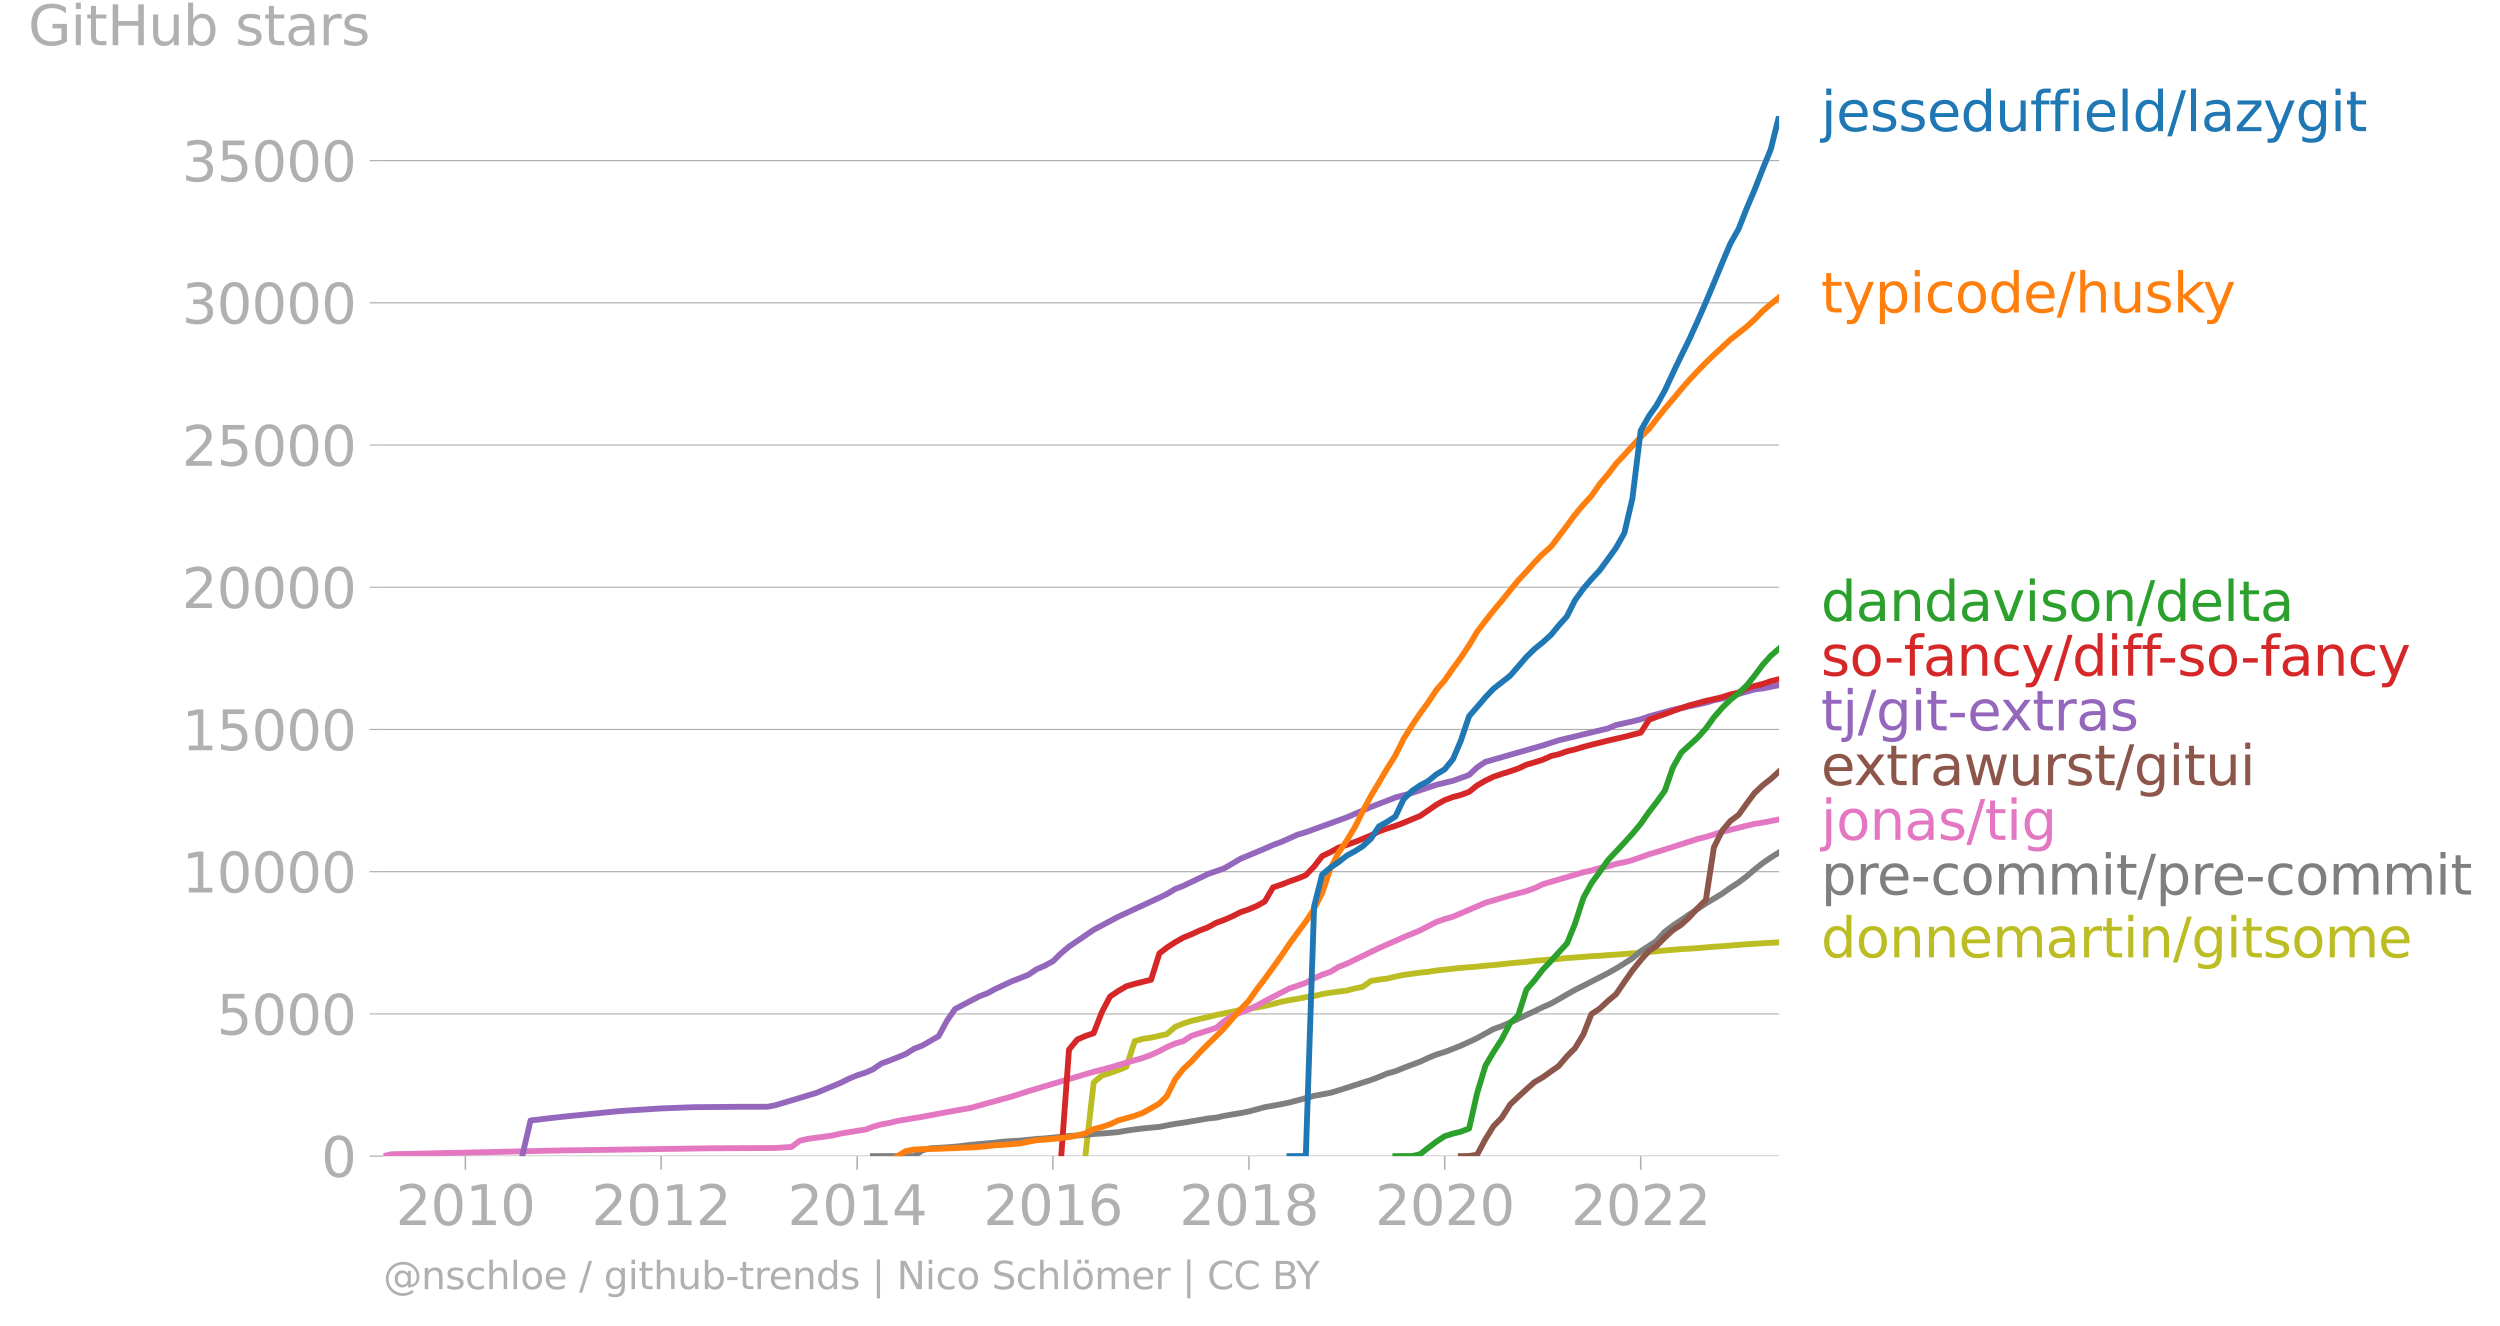 <svg xmlns="http://www.w3.org/2000/svg" xmlns:xlink="http://www.w3.org/1999/xlink" width="852.855" height="452.438" viewBox="0 0 639.641 339.328"><defs><style>*{stroke-linejoin:round;stroke-linecap:butt}</style></defs><g id="figure_1"><path id="patch_1" d="M0 339.328h639.641V0H0v339.328z" style="fill:none"/><g id="axes_1"><path id="patch_2" d="M98.073 295.801h357.12V29.69H98.073v266.112z" style="fill:none"/><g id="matplotlib.axis_1"><g id="xtick_1"><g id="line2d_1"><defs><path id="m9643254cee" d="M0 0v3.5" style="stroke:#b0b0b0;stroke-width:.4"/></defs><use xlink:href="#m9643254cee" x="119.068" y="295.801" style="fill:#b0b0b0;stroke:#b0b0b0;stroke-width:.4"/></g><g id="text_1" style="fill:#b0b0b0" transform="matrix(.14 0 0 -.14 101.253 313.439)"><defs><path id="DejaVuSans-32" d="M1228 531h2203V0H469v531q359 372 979 998 621 627 780 809 303 340 423 576 121 236 121 464 0 372-261 606-261 235-680 235-297 0-627-103-329-103-704-313v638q381 153 712 231 332 78 607 78 725 0 1156-363 431-362 431-968 0-288-108-546-107-257-392-607-78-91-497-524-418-433-1181-1211z" transform="scale(.016)"/><path id="DejaVuSans-30" d="M2034 4250q-487 0-733-480-245-479-245-1442 0-959 245-1439 246-480 733-480 491 0 736 480 246 480 246 1439 0 963-246 1442-245 480-736 480zm0 500q785 0 1199-621 414-620 414-1801 0-1178-414-1799Q2819-91 2034-91q-784 0-1198 620-414 621-414 1799 0 1181 414 1801 414 621 1198 621z" transform="scale(.016)"/><path id="DejaVuSans-31" d="M794 531h1031v3560L703 3866v575l1116 225h631V531h1031V0H794v531z" transform="scale(.016)"/></defs><use xlink:href="#DejaVuSans-32"/><use xlink:href="#DejaVuSans-30" x="63.623"/><use xlink:href="#DejaVuSans-31" x="127.246"/><use xlink:href="#DejaVuSans-30" x="190.869"/></g></g><g id="xtick_2"><use xlink:href="#m9643254cee" id="line2d_2" x="169.154" y="295.801" style="fill:#b0b0b0;stroke:#b0b0b0;stroke-width:.4"/><g id="text_2" style="fill:#b0b0b0" transform="matrix(.14 0 0 -.14 151.34 313.439)"><use xlink:href="#DejaVuSans-32"/><use xlink:href="#DejaVuSans-30" x="63.623"/><use xlink:href="#DejaVuSans-31" x="127.246"/><use xlink:href="#DejaVuSans-32" x="190.869"/></g></g><g id="xtick_3"><use xlink:href="#m9643254cee" id="line2d_3" x="219.309" y="295.801" style="fill:#b0b0b0;stroke:#b0b0b0;stroke-width:.4"/><g id="text_3" style="fill:#b0b0b0" transform="matrix(.14 0 0 -.14 201.494 313.439)"><defs><path id="DejaVuSans-34" d="M2419 4116 825 1625h1594v2491zm-166 550h794V1625h666v-525h-666V0h-628v1100H313v609l1940 2957z" transform="scale(.016)"/></defs><use xlink:href="#DejaVuSans-32"/><use xlink:href="#DejaVuSans-30" x="63.623"/><use xlink:href="#DejaVuSans-31" x="127.246"/><use xlink:href="#DejaVuSans-34" x="190.869"/></g></g><g id="xtick_4"><use xlink:href="#m9643254cee" id="line2d_4" x="269.395" y="295.801" style="fill:#b0b0b0;stroke:#b0b0b0;stroke-width:.4"/><g id="text_4" style="fill:#b0b0b0" transform="matrix(.14 0 0 -.14 251.58 313.439)"><defs><path id="DejaVuSans-36" d="M2113 2584q-425 0-674-291-248-290-248-796 0-503 248-796 249-292 674-292t673 292q248 293 248 796 0 506-248 796-248 291-673 291zm1253 1979v-575q-238 112-480 171-242 60-480 60-625 0-955-422-329-422-376-1275 184 272 462 417 279 145 613 145 703 0 1111-427 408-426 408-1160 0-719-425-1154Q2819-91 2113-91q-810 0-1238 620-428 621-428 1799 0 1106 525 1764t1409 658q238 0 480-47t505-140z" transform="scale(.016)"/></defs><use xlink:href="#DejaVuSans-32"/><use xlink:href="#DejaVuSans-30" x="63.623"/><use xlink:href="#DejaVuSans-31" x="127.246"/><use xlink:href="#DejaVuSans-36" x="190.869"/></g></g><g id="xtick_5"><use xlink:href="#m9643254cee" id="line2d_5" x="319.549" y="295.801" style="fill:#b0b0b0;stroke:#b0b0b0;stroke-width:.4"/><g id="text_5" style="fill:#b0b0b0" transform="matrix(.14 0 0 -.14 301.734 313.439)"><defs><path id="DejaVuSans-38" d="M2034 2216q-450 0-708-241-257-241-257-662 0-422 257-663 258-241 708-241t709 242q260 243 260 662 0 421-258 662-257 241-711 241zm-631 268q-406 100-633 378-226 279-226 679 0 559 398 884 399 325 1092 325 697 0 1094-325t397-884q0-400-227-679-226-278-629-378 456-106 710-416 255-309 255-755 0-679-414-1042Q2806-91 2034-91q-771 0-1186 362-414 363-414 1042 0 446 256 755 257 310 713 416zm-231 997q0-362 226-565 227-203 636-203 407 0 636 203 230 203 230 565 0 363-230 566-229 203-636 203-409 0-636-203-226-203-226-566z" transform="scale(.016)"/></defs><use xlink:href="#DejaVuSans-32"/><use xlink:href="#DejaVuSans-30" x="63.623"/><use xlink:href="#DejaVuSans-31" x="127.246"/><use xlink:href="#DejaVuSans-38" x="190.869"/></g></g><g id="xtick_6"><use xlink:href="#m9643254cee" id="line2d_6" x="369.635" y="295.801" style="fill:#b0b0b0;stroke:#b0b0b0;stroke-width:.4"/><g id="text_6" style="fill:#b0b0b0" transform="matrix(.14 0 0 -.14 351.82 313.439)"><use xlink:href="#DejaVuSans-32"/><use xlink:href="#DejaVuSans-30" x="63.623"/><use xlink:href="#DejaVuSans-32" x="127.246"/><use xlink:href="#DejaVuSans-30" x="190.869"/></g></g><g id="xtick_7"><use xlink:href="#m9643254cee" id="line2d_7" x="419.79" y="295.801" style="fill:#b0b0b0;stroke:#b0b0b0;stroke-width:.4"/><g id="text_7" style="fill:#b0b0b0" transform="matrix(.14 0 0 -.14 401.975 313.439)"><use xlink:href="#DejaVuSans-32"/><use xlink:href="#DejaVuSans-30" x="63.623"/><use xlink:href="#DejaVuSans-32" x="127.246"/><use xlink:href="#DejaVuSans-32" x="190.869"/></g></g></g><g id="matplotlib.axis_2"><g id="ytick_1"><path id="line2d_8" d="M98.073 295.801h357.12" clip-path="url(#p7d96b03c4c)" style="fill:none;stroke:#b0b0b0;stroke-width:.3;stroke-linecap:square"/><g id="line2d_9"><defs><path id="m3af2da3da0" d="M0 0h-3.5" style="stroke:#b0b0b0;stroke-width:.3"/></defs><use xlink:href="#m3af2da3da0" x="98.073" y="295.801" style="fill:#b0b0b0;stroke:#b0b0b0;stroke-width:.3"/></g><use xlink:href="#DejaVuSans-30" id="text_8" style="fill:#b0b0b0" transform="matrix(.14 0 0 -.14 82.166 301.12)"/></g><g id="ytick_2"><path id="line2d_10" d="M98.073 259.413h357.12" clip-path="url(#p7d96b03c4c)" style="fill:none;stroke:#b0b0b0;stroke-width:.3;stroke-linecap:square"/><use xlink:href="#m3af2da3da0" id="line2d_11" x="98.073" y="259.413" style="fill:#b0b0b0;stroke:#b0b0b0;stroke-width:.3"/><g id="text_9" style="fill:#b0b0b0" transform="matrix(.14 0 0 -.14 55.443 264.732)"><defs><path id="DejaVuSans-35" d="M691 4666h2478v-532H1269V2991q137 47 274 70 138 23 276 23 781 0 1237-428 457-428 457-1159 0-753-469-1171Q2575-91 1722-91q-294 0-599 50Q819 9 494 109v635q281-153 581-228t634-75q541 0 856 284 316 284 316 772 0 487-316 771-315 285-856 285-253 0-505-56-251-56-513-175v2344z" transform="scale(.016)"/></defs><use xlink:href="#DejaVuSans-35"/><use xlink:href="#DejaVuSans-30" x="63.623"/><use xlink:href="#DejaVuSans-30" x="127.246"/><use xlink:href="#DejaVuSans-30" x="190.869"/></g></g><g id="ytick_3"><path id="line2d_12" d="M98.073 223.025h357.12" clip-path="url(#p7d96b03c4c)" style="fill:none;stroke:#b0b0b0;stroke-width:.3;stroke-linecap:square"/><use xlink:href="#m3af2da3da0" id="line2d_13" x="98.073" y="223.025" style="fill:#b0b0b0;stroke:#b0b0b0;stroke-width:.3"/><g id="text_10" style="fill:#b0b0b0" transform="matrix(.14 0 0 -.14 46.536 228.344)"><use xlink:href="#DejaVuSans-31"/><use xlink:href="#DejaVuSans-30" x="63.623"/><use xlink:href="#DejaVuSans-30" x="127.246"/><use xlink:href="#DejaVuSans-30" x="190.869"/><use xlink:href="#DejaVuSans-30" x="254.492"/></g></g><g id="ytick_4"><path id="line2d_14" d="M98.073 186.637h357.12" clip-path="url(#p7d96b03c4c)" style="fill:none;stroke:#b0b0b0;stroke-width:.3;stroke-linecap:square"/><use xlink:href="#m3af2da3da0" id="line2d_15" x="98.073" y="186.637" style="fill:#b0b0b0;stroke:#b0b0b0;stroke-width:.3"/><g id="text_11" style="fill:#b0b0b0" transform="matrix(.14 0 0 -.14 46.536 191.956)"><use xlink:href="#DejaVuSans-31"/><use xlink:href="#DejaVuSans-35" x="63.623"/><use xlink:href="#DejaVuSans-30" x="127.246"/><use xlink:href="#DejaVuSans-30" x="190.869"/><use xlink:href="#DejaVuSans-30" x="254.492"/></g></g><g id="ytick_5"><path id="line2d_16" d="M98.073 150.25h357.12" clip-path="url(#p7d96b03c4c)" style="fill:none;stroke:#b0b0b0;stroke-width:.3;stroke-linecap:square"/><use xlink:href="#m3af2da3da0" id="line2d_17" x="98.073" y="150.25" style="fill:#b0b0b0;stroke:#b0b0b0;stroke-width:.3"/><g id="text_12" style="fill:#b0b0b0" transform="matrix(.14 0 0 -.14 46.536 155.568)"><use xlink:href="#DejaVuSans-32"/><use xlink:href="#DejaVuSans-30" x="63.623"/><use xlink:href="#DejaVuSans-30" x="127.246"/><use xlink:href="#DejaVuSans-30" x="190.869"/><use xlink:href="#DejaVuSans-30" x="254.492"/></g></g><g id="ytick_6"><path id="line2d_18" d="M98.073 113.862h357.12" clip-path="url(#p7d96b03c4c)" style="fill:none;stroke:#b0b0b0;stroke-width:.3;stroke-linecap:square"/><use xlink:href="#m3af2da3da0" id="line2d_19" x="98.073" y="113.862" style="fill:#b0b0b0;stroke:#b0b0b0;stroke-width:.3"/><g id="text_13" style="fill:#b0b0b0" transform="matrix(.14 0 0 -.14 46.536 119.18)"><use xlink:href="#DejaVuSans-32"/><use xlink:href="#DejaVuSans-35" x="63.623"/><use xlink:href="#DejaVuSans-30" x="127.246"/><use xlink:href="#DejaVuSans-30" x="190.869"/><use xlink:href="#DejaVuSans-30" x="254.492"/></g></g><g id="ytick_7"><path id="line2d_20" d="M98.073 77.474h357.12" clip-path="url(#p7d96b03c4c)" style="fill:none;stroke:#b0b0b0;stroke-width:.3;stroke-linecap:square"/><use xlink:href="#m3af2da3da0" id="line2d_21" x="98.073" y="77.474" style="fill:#b0b0b0;stroke:#b0b0b0;stroke-width:.3"/><g id="text_14" style="fill:#b0b0b0" transform="matrix(.14 0 0 -.14 46.536 82.793)"><defs><path id="DejaVuSans-33" d="M2597 2516q453-97 707-404 255-306 255-756 0-690-475-1069Q2609-91 1734-91q-293 0-604 58T488 141v609q262-153 574-231 313-78 654-78 593 0 904 234t311 681q0 413-289 645-289 233-804 233h-544v519h569q465 0 712 186t247 536q0 359-255 551-254 193-729 193-260 0-557-57-297-56-653-174v562q360 100 674 150t592 50q719 0 1137-327 419-326 419-882 0-388-222-655t-631-370z" transform="scale(.016)"/></defs><use xlink:href="#DejaVuSans-33"/><use xlink:href="#DejaVuSans-30" x="63.623"/><use xlink:href="#DejaVuSans-30" x="127.246"/><use xlink:href="#DejaVuSans-30" x="190.869"/><use xlink:href="#DejaVuSans-30" x="254.492"/></g></g><g id="ytick_8"><path id="line2d_22" d="M98.073 41.086h357.12" clip-path="url(#p7d96b03c4c)" style="fill:none;stroke:#b0b0b0;stroke-width:.3;stroke-linecap:square"/><use xlink:href="#m3af2da3da0" id="line2d_23" x="98.073" y="41.086" style="fill:#b0b0b0;stroke:#b0b0b0;stroke-width:.3"/><g id="text_15" style="fill:#b0b0b0" transform="matrix(.14 0 0 -.14 46.536 46.405)"><use xlink:href="#DejaVuSans-33"/><use xlink:href="#DejaVuSans-35" x="63.623"/><use xlink:href="#DejaVuSans-30" x="127.246"/><use xlink:href="#DejaVuSans-30" x="190.869"/><use xlink:href="#DejaVuSans-30" x="254.492"/></g></g><g id="text_16" style="fill:#b0b0b0" transform="matrix(.14 0 0 -.14 7.2 11.563)"><defs><path id="DejaVuSans-47" d="M3809 666v1253H2778v519h1656V434q-365-259-806-392-440-133-940-133-1094 0-1712 639-617 640-617 1780 0 1144 617 1783 618 639 1712 639 456 0 867-113 411-112 758-331v-672q-350 297-744 447t-828 150q-857 0-1287-478-429-478-429-1425 0-944 429-1422 430-478 1287-478 334 0 596 58 263 58 472 180z" transform="scale(.016)"/><path id="DejaVuSans-69" d="M603 3500h575V0H603v3500zm0 1363h575v-729H603v729z" transform="scale(.016)"/><path id="DejaVuSans-74" d="M1172 4494v-994h1184v-447H1172V1153q0-428 117-550t477-122h590V0h-590q-666 0-919 248-253 249-253 905v1900H172v447h422v994h578z" transform="scale(.016)"/><path id="DejaVuSans-48" d="M628 4666h631V2753h2294v1913h631V0h-631v2222H1259V0H628v4666z" transform="scale(.016)"/><path id="DejaVuSans-75" d="M544 1381v2119h575V1403q0-497 193-746 194-248 582-248 465 0 735 297 271 297 271 810v1984h575V0h-575v538q-209-319-486-474-276-155-642-155-603 0-916 375-312 375-312 1097zm1447 2203z" transform="scale(.016)"/><path id="DejaVuSans-62" d="M3116 1747q0 634-261 995t-717 361q-457 0-718-361t-261-995q0-634 261-995t718-361q456 0 717 361t261 995zM1159 2969q182 312 458 463 277 152 661 152 638 0 1036-506 399-506 399-1331T3314 415Q2916-91 2278-91q-384 0-661 152-276 152-458 464V0H581v4863h578V2969z" transform="scale(.016)"/><path id="DejaVuSans-73" d="M2834 3397v-544q-243 125-506 187-262 63-544 63-428 0-642-131t-214-394q0-200 153-314t616-217l197-44q612-131 870-370t258-667q0-488-386-773Q2250-91 1575-91q-281 0-586 55T347 128v594q319-166 628-249 309-82 613-82 406 0 624 139 219 139 219 392 0 234-158 359-157 125-692 241l-200 47q-534 112-772 345-237 233-237 639 0 494 350 762 350 269 994 269 318 0 599-47 282-46 519-140z" transform="scale(.016)"/><path id="DejaVuSans-61" d="M2194 1759q-697 0-966-159t-269-544q0-306 202-486 202-179 548-179 479 0 768 339t289 901v128h-572zm1147 238V0h-575v531q-197-318-491-470T1556-91q-537 0-855 302-317 302-317 808 0 590 395 890 396 300 1180 300h807v57q0 397-261 614t-733 217q-300 0-585-72-284-72-546-216v532q315 122 612 182 297 61 578 61 760 0 1135-394 375-393 375-1193z" transform="scale(.016)"/><path id="DejaVuSans-72" d="M2631 2963q-97 56-211 82-114 27-251 27-488 0-749-317t-261-911V0H581v3500h578v-544q182 319 472 473 291 155 707 155 59 0 131-8 72-7 159-23l3-590z" transform="scale(.016)"/></defs><use xlink:href="#DejaVuSans-47"/><use xlink:href="#DejaVuSans-69" x="77.49"/><use xlink:href="#DejaVuSans-74" x="105.273"/><use xlink:href="#DejaVuSans-48" x="144.482"/><use xlink:href="#DejaVuSans-75" x="219.678"/><use xlink:href="#DejaVuSans-62" x="283.057"/><use xlink:href="#DejaVuSans-20" x="346.533"/><use xlink:href="#DejaVuSans-73" x="378.32"/><use xlink:href="#DejaVuSans-74" x="430.42"/><use xlink:href="#DejaVuSans-61" x="469.629"/><use xlink:href="#DejaVuSans-72" x="530.908"/><use xlink:href="#DejaVuSans-73" x="572.021"/></g></g><path id="line2d_24" d="m277.697 295.801 2.127-18.841 2.058-1.762 2.127-.67 2.127-.749 2.058-.83 2.127-6.564 2.058-.582 2.127-.32 2.127-.466 1.921-.437 2.127-1.855 2.059-.837 2.127-.699 2.058-.48 2.127-.488 2.127-.538 2.058-.408 2.127-.444 2.058-.473 2.127-.291 2.127-.313 1.921-.393 2.127-.488 2.059-.553 2.127-.436 2.058-.335 2.127-.415 2.127-.306 2.058-.487 2.127-.357 2.058-.284 2.127-.262 2.127-.56 1.921-.393 2.127-1.521 2.059-.335 2.127-.269 2.058-.495 2.127-.444 2.127-.284 2.058-.29 2.127-.205 2.058-.342 2.127-.218 2.127-.247 1.99-.211 2.127-.16 2.058-.16 2.127-.233 2.058-.168 2.127-.21 2.127-.241 2.059-.19 2.127-.181 2.058-.27 2.127-.16 2.127-.174 1.92-.139 2.128-.225 2.058-.138 2.127-.168 2.058-.167 2.127-.11 2.127-.167 2.059-.13 2.127-.16 2.058-.161 2.127-.146 2.127-.189 1.92-.203 2.128-.19 2.058-.174 2.127-.182 2.058-.117 2.127-.138 2.127-.182 2.059-.182 2.127-.124 2.058-.174 2.127-.168 2.127-.167 1.92-.116 2.128-.131 2.058-.117 2.127-.116" clip-path="url(#p7d96b03c4c)" style="fill:none;stroke:#bcbd22;stroke-width:1.5;stroke-linecap:square"/><path id="line2d_25" d="m223.357 295.801 2.127-.007h8.37l2.127-1.456 2.058-.553 2.127-.102 2.059-.13 2.127-.16 2.127-.234 1.92-.247 2.128-.19 2.058-.196 2.127-.174 2.058-.27 2.127-.13 2.127-.124 2.058-.204 2.127-.218 2.059-.131 2.127-.219 2.127-.189 1.99-.218 2.126-.131 2.059-.139 2.127-.24 2.058-.13 2.127-.16 2.127-.197 2.058-.379 2.127-.298 2.058-.255 2.127-.204 2.127-.196 1.921-.379 2.127-.4 2.059-.291 2.127-.357 2.058-.349 2.127-.378 2.127-.211 2.058-.466 2.127-.371 2.058-.328 2.127-.43 2.127-.56 1.921-.53 2.127-.372 2.059-.378 2.127-.437 2.058-.553 2.127-.568 2.127-.597 2.058-.37 2.127-.401 2.058-.611 2.127-.677 2.127-.691 1.921-.626 2.127-.67 2.059-.786 2.127-.888 2.058-.56 2.127-.873 2.127-.808 2.058-.764 2.127-.99 2.058-.852 2.127-.647 2.127-.823 1.99-.793 2.127-.953 2.058-.983 2.127-1.179 2.058-1.128 2.127-.764 2.127-.917 2.059-.939 2.127-1.004 2.058-.96 2.127-1.034 2.127-.932 1.92-1.07 2.128-1.244 2.058-1.164 2.127-1.048 2.058-1.07 2.127-1.084 2.127-1.092 2.059-1.164 2.127-1.31 2.058-1.318 2.127-1.804 2.127-1.354 1.92-1.296 2.128-2.336 2.058-1.557 2.127-1.434 2.058-1.404 2.127-1.42 2.127-1.411 2.059-1.237 2.127-1.281 2.058-1.478 2.127-1.368 2.127-1.623 1.92-1.644 2.128-1.696 2.058-1.42 2.127-1.317" clip-path="url(#p7d96b03c4c)" style="fill:none;stroke:#7f7f7f;stroke-width:1.5;stroke-linecap:square"/><path id="line2d_26" d="m98.073 295.801 2.127-.48 25.043-.553 16.741-.386 39.657-.582 16.673-.08 4.185-.262 2.127-1.587 2.058-.487 6.312-.859 2.127-.502 4.186-.699 2.127-.313 1.92-.72 2.128-.612 2.058-.363 2.127-.539 6.312-1.048 6.244-1.172 6.175-1.106 4.185-1.179 6.312-1.725 4.185-1.353 4.186-1.26 12.556-3.718 4.185-1.077 4.185-1.266 4.185-1.187 2.127-.786 2.127-.96 1.921-1.034 2.127-.917 2.059-.597 2.127-1.382 4.185-1.34 2.127-.713 2.058-1.68 2.127-1.47 4.185-1.536 2.127-1.026 1.921-1.085 6.313-3.267 4.185-1.412 2.127-1.172 2.058-.924 2.127-.728 2.058-1.252 2.127-.844 8.234-3.988 6.312-2.78 4.185-1.74 4.185-2.154 2.127-.764 2.127-.59 8.302-3.572 6.312-1.849 4.186-1.135 2.058-.728 2.127-1.033 10.36-3.05 2.058-.444 2.127-.633 2.127-.458 2.059-.597 2.127-.43 2.058-.538 4.254-1.5 4.048-1.23 8.37-2.692 2.127-.517 4.186-1.31 6.312-1.586 1.92-.451 2.128-.313 4.185-.83h0" clip-path="url(#p7d96b03c4c)" style="fill:none;stroke:#e377c2;stroke-width:1.5;stroke-linecap:square"/><g id="text_17" style="fill:#1f77b4" transform="matrix(.14 0 0 -.14 465.907 33.552)"><defs><path id="DejaVuSans-6a" d="M603 3500h575V-63q0-668-255-968-254-300-820-300h-219v487H38q328 0 446 152Q603-541 603-63v3563zm0 1363h575v-729H603v729z" transform="scale(.016)"/><path id="DejaVuSans-65" d="M3597 1894v-281H953q38-594 358-905t892-311q331 0 642 81t618 244V178Q3153 47 2828-22t-659-69q-838 0-1327 487-489 488-489 1320 0 859 464 1363 464 505 1252 505 706 0 1117-455 411-454 411-1235zm-575 169q-6 471-264 752-258 282-683 282-481 0-770-272t-333-766l2050 4z" transform="scale(.016)"/><path id="DejaVuSans-64" d="M2906 2969v1894h575V0h-575v525q-181-312-458-464-276-152-664-152-634 0-1033 506-398 507-398 1332t398 1331q399 506 1033 506 388 0 664-152 277-151 458-463zM947 1747q0-634 261-995t717-361q456 0 718 361 263 361 263 995t-263 995q-262 361-718 361t-717-361q-261-361-261-995z" transform="scale(.016)"/><path id="DejaVuSans-66" d="M2375 4863v-479h-550q-309 0-430-125-120-125-120-450v-309h947v-447h-947V0H697v3053H147v447h550v244q0 584 272 851 272 268 862 268h544z" transform="scale(.016)"/><path id="DejaVuSans-6c" d="M603 4863h575V0H603v4863z" transform="scale(.016)"/><path id="DejaVuSans-2f" d="M1625 4666h531L531-594H0l1625 5260z" transform="scale(.016)"/><path id="DejaVuSans-7a" d="M353 3500h2731v-525L922 459h2162V0H275v525l2163 2516H353v459z" transform="scale(.016)"/><path id="DejaVuSans-79" d="M2059-325q-243-625-475-815-231-191-618-191H506v481h338q237 0 368 113 132 112 291 531l103 262L191 3500h609L1894 763l1094 2737h609L2059-325z" transform="scale(.016)"/><path id="DejaVuSans-67" d="M2906 1791q0 625-258 968-257 344-723 344-462 0-720-344-258-343-258-968 0-622 258-966t720-344q466 0 723 344 258 344 258 966zm575-1357q0-893-397-1329-396-436-1215-436-303 0-572 45t-522 139v559q253-137 500-202 247-66 503-66 566 0 847 295t281 892v285q-178-310-456-463T1784 0Q1141 0 747 490 353 981 353 1791q0 812 394 1302 394 491 1037 491 388 0 666-153t456-462v531h575V434z" transform="scale(.016)"/></defs><use xlink:href="#DejaVuSans-6a"/><use xlink:href="#DejaVuSans-65" x="27.783"/><use xlink:href="#DejaVuSans-73" x="89.307"/><use xlink:href="#DejaVuSans-73" x="141.406"/><use xlink:href="#DejaVuSans-65" x="193.506"/><use xlink:href="#DejaVuSans-64" x="255.029"/><use xlink:href="#DejaVuSans-75" x="318.506"/><use xlink:href="#DejaVuSans-66" x="381.885"/><use xlink:href="#DejaVuSans-66" x="417.09"/><use xlink:href="#DejaVuSans-69" x="452.295"/><use xlink:href="#DejaVuSans-65" x="480.078"/><use xlink:href="#DejaVuSans-6c" x="541.602"/><use xlink:href="#DejaVuSans-64" x="569.385"/><use xlink:href="#DejaVuSans-2f" x="632.861"/><use xlink:href="#DejaVuSans-6c" x="666.553"/><use xlink:href="#DejaVuSans-61" x="694.336"/><use xlink:href="#DejaVuSans-7a" x="755.615"/><use xlink:href="#DejaVuSans-79" x="808.105"/><use xlink:href="#DejaVuSans-67" x="867.285"/><use xlink:href="#DejaVuSans-69" x="930.762"/><use xlink:href="#DejaVuSans-74" x="958.545"/></g><g id="text_18" style="fill:#ff7f0e" transform="matrix(.14 0 0 -.14 465.907 79.954)"><defs><path id="DejaVuSans-70" d="M1159 525v-1856H581v4831h578v-531q182 312 458 463 277 152 661 152 638 0 1036-506 399-506 399-1331T3314 415Q2916-91 2278-91q-384 0-661 152-276 152-458 464zm1957 1222q0 634-261 995t-717 361q-457 0-718-361t-261-995q0-634 261-995t718-361q456 0 717 361t261 995z" transform="scale(.016)"/><path id="DejaVuSans-63" d="M3122 3366v-538q-244 135-489 202t-495 67q-560 0-870-355-309-354-309-995t309-996q310-354 870-354 250 0 495 67t489 202V134Q2881 22 2623-34q-257-57-548-57-791 0-1257 497-465 497-465 1341 0 856 470 1346 471 491 1290 491 265 0 518-55 253-54 491-163z" transform="scale(.016)"/><path id="DejaVuSans-6f" d="M1959 3097q-462 0-731-361t-269-989q0-628 267-989 268-361 733-361 460 0 728 362 269 363 269 988 0 622-269 986-268 364-728 364zm0 487q750 0 1178-488 429-487 429-1349 0-859-429-1349Q2709-91 1959-91q-753 0-1180 489-426 490-426 1349 0 862 426 1349 427 488 1180 488z" transform="scale(.016)"/><path id="DejaVuSans-68" d="M3513 2113V0h-575v2094q0 497-194 743-194 247-581 247-466 0-735-297-269-296-269-809V0H581v4863h578V2956q207 316 486 472 280 156 646 156 603 0 912-373 310-373 310-1098z" transform="scale(.016)"/><path id="DejaVuSans-6b" d="M581 4863h578V1991l1716 1509h734L1753 1863 3688 0h-750L1159 1709V0H581v4863z" transform="scale(.016)"/></defs><use xlink:href="#DejaVuSans-74"/><use xlink:href="#DejaVuSans-79" x="39.209"/><use xlink:href="#DejaVuSans-70" x="98.389"/><use xlink:href="#DejaVuSans-69" x="161.865"/><use xlink:href="#DejaVuSans-63" x="189.648"/><use xlink:href="#DejaVuSans-6f" x="244.629"/><use xlink:href="#DejaVuSans-64" x="305.811"/><use xlink:href="#DejaVuSans-65" x="369.287"/><use xlink:href="#DejaVuSans-2f" x="430.811"/><use xlink:href="#DejaVuSans-68" x="464.502"/><use xlink:href="#DejaVuSans-75" x="527.881"/><use xlink:href="#DejaVuSans-73" x="591.26"/><use xlink:href="#DejaVuSans-6b" x="643.359"/><use xlink:href="#DejaVuSans-79" x="697.645"/></g><g id="text_19" style="fill:#2ca02c" transform="matrix(.14 0 0 -.14 465.907 158.885)"><defs><path id="DejaVuSans-6e" d="M3513 2113V0h-575v2094q0 497-194 743-194 247-581 247-466 0-735-297-269-296-269-809V0H581v3500h578v-544q207 316 486 472 280 156 646 156 603 0 912-373 310-373 310-1098z" transform="scale(.016)"/><path id="DejaVuSans-76" d="M191 3500h609L1894 563l1094 2937h609L2284 0h-781L191 3500z" transform="scale(.016)"/></defs><use xlink:href="#DejaVuSans-64"/><use xlink:href="#DejaVuSans-61" x="63.477"/><use xlink:href="#DejaVuSans-6e" x="124.756"/><use xlink:href="#DejaVuSans-64" x="188.135"/><use xlink:href="#DejaVuSans-61" x="251.611"/><use xlink:href="#DejaVuSans-76" x="312.891"/><use xlink:href="#DejaVuSans-69" x="372.07"/><use xlink:href="#DejaVuSans-73" x="399.854"/><use xlink:href="#DejaVuSans-6f" x="451.953"/><use xlink:href="#DejaVuSans-6e" x="513.135"/><use xlink:href="#DejaVuSans-2f" x="576.514"/><use xlink:href="#DejaVuSans-64" x="610.205"/><use xlink:href="#DejaVuSans-65" x="673.682"/><use xlink:href="#DejaVuSans-6c" x="735.205"/><use xlink:href="#DejaVuSans-74" x="762.988"/><use xlink:href="#DejaVuSans-61" x="802.197"/></g><g id="text_20" style="fill:#d62728" transform="matrix(.14 0 0 -.14 465.907 172.885)"><defs><path id="DejaVuSans-2d" d="M313 2009h1684v-512H313v512z" transform="scale(.016)"/></defs><use xlink:href="#DejaVuSans-73"/><use xlink:href="#DejaVuSans-6f" x="52.1"/><use xlink:href="#DejaVuSans-2d" x="115.156"/><use xlink:href="#DejaVuSans-66" x="151.24"/><use xlink:href="#DejaVuSans-61" x="186.445"/><use xlink:href="#DejaVuSans-6e" x="247.725"/><use xlink:href="#DejaVuSans-63" x="311.104"/><use xlink:href="#DejaVuSans-79" x="366.084"/><use xlink:href="#DejaVuSans-2f" x="425.264"/><use xlink:href="#DejaVuSans-64" x="458.955"/><use xlink:href="#DejaVuSans-69" x="522.432"/><use xlink:href="#DejaVuSans-66" x="550.215"/><use xlink:href="#DejaVuSans-66" x="585.42"/><use xlink:href="#DejaVuSans-2d" x="615.125"/><use xlink:href="#DejaVuSans-73" x="651.209"/><use xlink:href="#DejaVuSans-6f" x="703.309"/><use xlink:href="#DejaVuSans-2d" x="766.365"/><use xlink:href="#DejaVuSans-66" x="802.449"/><use xlink:href="#DejaVuSans-61" x="837.654"/><use xlink:href="#DejaVuSans-6e" x="898.934"/><use xlink:href="#DejaVuSans-63" x="962.313"/><use xlink:href="#DejaVuSans-79" x="1017.293"/></g><g id="text_21" style="fill:#9467bd" transform="matrix(.14 0 0 -.14 465.907 186.885)"><defs><path id="DejaVuSans-78" d="M3513 3500 2247 1797 3578 0h-678L1881 1375 863 0H184l1360 1831L300 3500h678l928-1247 928 1247h679z" transform="scale(.016)"/></defs><use xlink:href="#DejaVuSans-74"/><use xlink:href="#DejaVuSans-6a" x="39.209"/><use xlink:href="#DejaVuSans-2f" x="66.992"/><use xlink:href="#DejaVuSans-67" x="100.684"/><use xlink:href="#DejaVuSans-69" x="164.16"/><use xlink:href="#DejaVuSans-74" x="191.943"/><use xlink:href="#DejaVuSans-2d" x="231.152"/><use xlink:href="#DejaVuSans-65" x="267.236"/><use xlink:href="#DejaVuSans-78" x="327.01"/><use xlink:href="#DejaVuSans-74" x="386.189"/><use xlink:href="#DejaVuSans-72" x="425.398"/><use xlink:href="#DejaVuSans-61" x="466.512"/><use xlink:href="#DejaVuSans-73" x="527.791"/></g><g id="text_22" style="fill:#8c564b" transform="matrix(.14 0 0 -.14 465.907 200.885)"><defs><path id="DejaVuSans-77" d="M269 3500h575l719-2731 715 2731h678l719-2731 716 2731h575L4050 0h-678l-753 2869L1863 0h-679L269 3500z" transform="scale(.016)"/></defs><use xlink:href="#DejaVuSans-65"/><use xlink:href="#DejaVuSans-78" x="59.773"/><use xlink:href="#DejaVuSans-74" x="118.953"/><use xlink:href="#DejaVuSans-72" x="158.162"/><use xlink:href="#DejaVuSans-61" x="199.275"/><use xlink:href="#DejaVuSans-77" x="260.555"/><use xlink:href="#DejaVuSans-75" x="342.342"/><use xlink:href="#DejaVuSans-72" x="405.721"/><use xlink:href="#DejaVuSans-73" x="446.834"/><use xlink:href="#DejaVuSans-74" x="498.934"/><use xlink:href="#DejaVuSans-2f" x="538.143"/><use xlink:href="#DejaVuSans-67" x="571.834"/><use xlink:href="#DejaVuSans-69" x="635.311"/><use xlink:href="#DejaVuSans-74" x="663.094"/><use xlink:href="#DejaVuSans-75" x="702.303"/><use xlink:href="#DejaVuSans-69" x="765.682"/></g><g id="text_23" style="fill:#e377c2" transform="matrix(.14 0 0 -.14 465.907 214.885)"><use xlink:href="#DejaVuSans-6a"/><use xlink:href="#DejaVuSans-6f" x="27.783"/><use xlink:href="#DejaVuSans-6e" x="88.965"/><use xlink:href="#DejaVuSans-61" x="152.344"/><use xlink:href="#DejaVuSans-73" x="213.623"/><use xlink:href="#DejaVuSans-2f" x="265.723"/><use xlink:href="#DejaVuSans-74" x="299.414"/><use xlink:href="#DejaVuSans-69" x="338.623"/><use xlink:href="#DejaVuSans-67" x="366.406"/></g><g id="text_24" style="fill:#7f7f7f" transform="matrix(.14 0 0 -.14 465.907 228.885)"><defs><path id="DejaVuSans-6d" d="M3328 2828q216 388 516 572t706 184q547 0 844-383 297-382 297-1088V0h-578v2094q0 503-179 746-178 244-543 244-447 0-707-297-259-296-259-809V0h-578v2094q0 506-178 748t-550 242q-441 0-701-298-259-298-259-808V0H581v3500h578v-544q197 322 472 475t653 153q382 0 649-194 267-193 395-562z" transform="scale(.016)"/></defs><use xlink:href="#DejaVuSans-70"/><use xlink:href="#DejaVuSans-72" x="63.477"/><use xlink:href="#DejaVuSans-65" x="102.34"/><use xlink:href="#DejaVuSans-2d" x="163.863"/><use xlink:href="#DejaVuSans-63" x="199.947"/><use xlink:href="#DejaVuSans-6f" x="254.928"/><use xlink:href="#DejaVuSans-6d" x="316.109"/><use xlink:href="#DejaVuSans-6d" x="413.521"/><use xlink:href="#DejaVuSans-69" x="510.934"/><use xlink:href="#DejaVuSans-74" x="538.717"/><use xlink:href="#DejaVuSans-2f" x="577.926"/><use xlink:href="#DejaVuSans-70" x="611.617"/><use xlink:href="#DejaVuSans-72" x="675.094"/><use xlink:href="#DejaVuSans-65" x="713.957"/><use xlink:href="#DejaVuSans-2d" x="775.48"/><use xlink:href="#DejaVuSans-63" x="811.564"/><use xlink:href="#DejaVuSans-6f" x="866.545"/><use xlink:href="#DejaVuSans-6d" x="927.727"/><use xlink:href="#DejaVuSans-6d" x="1025.139"/><use xlink:href="#DejaVuSans-69" x="1122.551"/><use xlink:href="#DejaVuSans-74" x="1150.334"/></g><g id="text_25" style="fill:#bcbd22" transform="matrix(.14 0 0 -.14 465.907 244.959)"><use xlink:href="#DejaVuSans-64"/><use xlink:href="#DejaVuSans-6f" x="63.477"/><use xlink:href="#DejaVuSans-6e" x="124.658"/><use xlink:href="#DejaVuSans-6e" x="188.037"/><use xlink:href="#DejaVuSans-65" x="251.416"/><use xlink:href="#DejaVuSans-6d" x="312.939"/><use xlink:href="#DejaVuSans-61" x="410.352"/><use xlink:href="#DejaVuSans-72" x="471.631"/><use xlink:href="#DejaVuSans-74" x="512.744"/><use xlink:href="#DejaVuSans-69" x="551.953"/><use xlink:href="#DejaVuSans-6e" x="579.736"/><use xlink:href="#DejaVuSans-2f" x="643.115"/><use xlink:href="#DejaVuSans-67" x="676.807"/><use xlink:href="#DejaVuSans-69" x="740.283"/><use xlink:href="#DejaVuSans-74" x="768.066"/><use xlink:href="#DejaVuSans-73" x="807.275"/><use xlink:href="#DejaVuSans-6f" x="859.375"/><use xlink:href="#DejaVuSans-6d" x="920.557"/><use xlink:href="#DejaVuSans-65" x="1017.969"/></g><g id="text_26" style="fill:#b0b0b0" transform="matrix(.097 0 0 -.097 98.073 329.838)"><defs><path id="DejaVuSans-40" d="M2381 1678q0-447 222-702 222-254 610-254 384 0 604 256 221 256 221 700 0 438-225 695-225 258-607 258-378 0-602-256-223-256-223-697zm1703-934q-187-241-429-355t-564-114q-538 0-874 389t-336 1014q0 625 337 1015 338 391 873 391 322 0 565-117 244-117 428-354v409h447V722q457 69 714 417 258 349 258 902 0 334-99 628-98 294-298 544-325 409-792 626t-1017 217q-384 0-738-102-353-101-653-301-490-319-767-836-276-517-276-1120 0-497 179-932 180-434 521-765 328-325 759-495 431-171 922-171 403 0 792 136t714 389l281-347q-390-303-851-464t-936-161q-578 0-1091 205-512 205-912 595Q841 78 631 592q-209 514-209 1105 0 569 212 1084 213 516 607 907 403 396 931 607t1119 211q662 0 1229-272 568-271 952-771 234-307 357-666 124-359 124-744 0-822-497-1297T4084 263v481z" transform="scale(.016)"/><path id="DejaVuSans-7c" d="M1344 4891v-6400H813v6400h531z" transform="scale(.016)"/><path id="DejaVuSans-4e" d="M628 4666h850L3547 763v3903h612V0h-850L1241 3903V0H628v4666z" transform="scale(.016)"/><path id="DejaVuSans-53" d="M3425 4513v-616q-359 172-678 256-319 85-616 85-515 0-795-200t-280-569q0-310 186-468 186-157 705-254l381-78q706-135 1042-474t336-907q0-679-455-1029Q2797-91 1919-91q-331 0-705 75-373 75-773 222v650q384-215 753-325 369-109 725-109 540 0 834 212 294 213 294 607 0 343-211 537t-692 291l-385 75q-706 140-1022 440-315 300-315 835 0 619 436 975t1201 356q329 0 669-60 341-59 697-177z" transform="scale(.016)"/><path id="DejaVuSans-f6" d="M1959 3097q-462 0-731-361t-269-989q0-628 267-989 268-361 733-361 460 0 728 362 269 363 269 988 0 622-269 986-268 364-728 364zm0 487q750 0 1178-488 429-487 429-1349 0-859-429-1349Q2709-91 1959-91q-753 0-1180 489-426 490-426 1349 0 862 426 1349 427 488 1180 488zm295 1266h634v-631h-634v631zm-1222 0h634v-631h-634v631z" transform="scale(.016)"/><path id="DejaVuSans-43" d="M4122 4306v-665q-319 297-680 443-361 147-767 147-800 0-1225-489t-425-1414q0-922 425-1411t1225-489q406 0 767 147t680 444V359q-331-225-702-338-370-112-782-112-1060 0-1670 648-609 649-609 1771 0 1125 609 1773 610 649 1670 649 418 0 788-111 371-111 696-333z" transform="scale(.016)"/><path id="DejaVuSans-42" d="M1259 2228V519h1013q509 0 754 211 246 211 246 645 0 438-246 645-245 208-754 208H1259zm0 1919V2741h935q462 0 688 173 227 174 227 530 0 353-227 528-226 175-688 175h-935zm-631 519h1613q722 0 1112-300 391-300 391-853 0-429-200-682t-588-315q466-100 724-418 258-317 258-792 0-625-425-966Q3088 0 2303 0H628v4666z" transform="scale(.016)"/><path id="DejaVuSans-59" d="M-13 4666h679l1293-1919 1285 1919h678L2272 2222V0h-634v2222L-13 4666z" transform="scale(.016)"/></defs><use xlink:href="#DejaVuSans-40"/><use xlink:href="#DejaVuSans-6e" x="100"/><use xlink:href="#DejaVuSans-73" x="163.379"/><use xlink:href="#DejaVuSans-63" x="215.479"/><use xlink:href="#DejaVuSans-68" x="270.459"/><use xlink:href="#DejaVuSans-6c" x="333.838"/><use xlink:href="#DejaVuSans-6f" x="361.621"/><use xlink:href="#DejaVuSans-65" x="422.803"/><use xlink:href="#DejaVuSans-20" x="484.326"/><use xlink:href="#DejaVuSans-2f" x="516.113"/><use xlink:href="#DejaVuSans-20" x="549.805"/><use xlink:href="#DejaVuSans-67" x="581.592"/><use xlink:href="#DejaVuSans-69" x="645.068"/><use xlink:href="#DejaVuSans-74" x="672.852"/><use xlink:href="#DejaVuSans-68" x="712.061"/><use xlink:href="#DejaVuSans-75" x="775.439"/><use xlink:href="#DejaVuSans-62" x="838.818"/><use xlink:href="#DejaVuSans-2d" x="902.295"/><use xlink:href="#DejaVuSans-74" x="938.379"/><use xlink:href="#DejaVuSans-72" x="977.588"/><use xlink:href="#DejaVuSans-65" x="1016.451"/><use xlink:href="#DejaVuSans-6e" x="1077.975"/><use xlink:href="#DejaVuSans-64" x="1141.354"/><use xlink:href="#DejaVuSans-73" x="1204.83"/><use xlink:href="#DejaVuSans-20" x="1256.93"/><use xlink:href="#DejaVuSans-7c" x="1288.717"/><use xlink:href="#DejaVuSans-20" x="1322.408"/><use xlink:href="#DejaVuSans-4e" x="1354.195"/><use xlink:href="#DejaVuSans-69" x="1429"/><use xlink:href="#DejaVuSans-63" x="1456.783"/><use xlink:href="#DejaVuSans-6f" x="1511.764"/><use xlink:href="#DejaVuSans-20" x="1572.945"/><use xlink:href="#DejaVuSans-53" x="1604.732"/><use xlink:href="#DejaVuSans-63" x="1668.209"/><use xlink:href="#DejaVuSans-68" x="1723.189"/><use xlink:href="#DejaVuSans-6c" x="1786.568"/><use xlink:href="#DejaVuSans-f6" x="1814.352"/><use xlink:href="#DejaVuSans-6d" x="1875.533"/><use xlink:href="#DejaVuSans-65" x="1972.945"/><use xlink:href="#DejaVuSans-72" x="2034.469"/><use xlink:href="#DejaVuSans-20" x="2075.582"/><use xlink:href="#DejaVuSans-7c" x="2107.369"/><use xlink:href="#DejaVuSans-20" x="2141.061"/><use xlink:href="#DejaVuSans-43" x="2172.848"/><use xlink:href="#DejaVuSans-43" x="2242.672"/><use xlink:href="#DejaVuSans-20" x="2312.496"/><use xlink:href="#DejaVuSans-42" x="2344.283"/><use xlink:href="#DejaVuSans-59" x="2407.387"/></g><path id="line2d_27" d="m373.752 295.801 2.127-.036 2.058-.35 2.127-3.951 2.058-3.326 2.127-2.169 2.127-3.37 2.059-1.957 2.127-1.95 2.058-1.842 2.127-1.222 2.127-1.536 1.92-1.332 2.128-2.51 2.058-2.067 2.127-3.5 2.058-5.204 2.127-1.405 2.127-1.994 2.059-1.71 2.127-3.115 2.058-2.94 2.127-2.642 2.127-2.394 1.92-1.237 2.128-2.169 2.058-1.892 2.127-1.368 2.058-1.907 2.127-2.336 2.127-2.125 2.059-13.456 2.127-4.265 2.058-2.445 2.127-1.594 2.127-2.955 1.92-2.59 2.128-2.01 2.058-1.608 2.127-1.957" clip-path="url(#p7d96b03c4c)" style="fill:none;stroke:#8c564b;stroke-width:1.5;stroke-linecap:square"/><path id="line2d_28" d="m133.614 295.801 2.127-9.111 4.185-.51 4.185-.473 14.546-1.448 10.497-.662 8.302-.32 10.497-.088 8.44-.022 1.92-.37 4.186-1.245 6.312-1.914 4.185-1.718 2.127-.888 2.059-1.026 2.127-.88 2.127-.692 1.92-.844 2.128-1.477 2.058-.735 4.185-1.696 2.127-1.346 2.127-.83 4.185-2.402 2.059-3.842 2.127-3.1 6.175-3.232 2.058-.778 2.127-1.15 4.185-1.936 4.185-1.638 2.127-1.44 2.059-.881 2.127-1.165 2.127-2.074 1.99-1.673 6.312-4.302 6.312-3.362 10.497-4.861 1.921-.924 2.127-1.296 2.059-.793 4.185-2.001 2.127-1.027 4.185-1.47 4.185-2.452 6.175-2.576 2.127-.954 2.059-.75 4.185-1.862 2.127-.64 10.497-3.8 6.175-2.663 6.244-2.417 4.254-1.171 6.243-2.082 4.254-1.033 4.117-1.477 2.058-1.95 2.127-1.405 14.683-4.207 4.048-1.302 12.624-3.05 2.059-.873 4.185-.917 2.127-.546 2.127-.742 6.106-1.681 8.44-1.82 2.058-.633 2.127-.422 8.233-2.336 2.127-.262 4.185-.83h0" clip-path="url(#p7d96b03c4c)" style="fill:none;stroke:#9467bd;stroke-width:1.5;stroke-linecap:square"/><path id="line2d_29" d="m271.522 295.801 1.99-27.233 2.126-2.612 2.059-.888 2.127-.728 2.058-5.312 2.127-4.047 2.127-1.433 2.058-1.209 2.127-.618 2.058-.517 2.127-.524 2.127-6.746 1.921-1.485 2.127-1.382 2.059-1.165 2.127-.866 2.058-.953 2.127-.815 2.127-1.172 2.058-.742 2.127-.932 2.058-1.04 2.127-.728 2.127-.917 1.921-1.085 2.127-3.61 2.059-.69 2.127-.83 2.058-.72 2.127-.881 2.127-2.213 2.058-2.678 2.127-1.012 2.058-1.142 2.127-.713 2.127-.765 1.921-.77 2.127-.896 2.059-1.019 2.127-.757 2.058-.648 2.127-.793 2.127-.895 2.058-.844 2.127-1.441 2.058-1.441 2.127-1.186 2.127-.786 1.99-.532 2.127-.778 2.058-1.652 2.127-1.23 2.058-.997 2.127-.72 2.127-.67 2.059-.699 2.127-.997 2.058-.597 2.127-.67 2.127-.96 1.92-.436 2.128-.757 2.058-.495 2.127-.633 2.058-.553 2.127-.517 2.127-.553 2.059-.466 2.127-.488 2.058-.538 2.127-.531 2.127-3.283 1.92-.75 2.128-.72 2.058-.778 2.127-.757 2.058-.699 2.127-.546 2.127-.611 2.059-.437 2.127-.51 2.058-.69 2.127-.474 2.127-1.15 1.92-.53 2.128-.532 2.058-.713 2.127-.51" clip-path="url(#p7d96b03c4c)" style="fill:none;stroke:#d62728;stroke-width:1.5;stroke-linecap:square"/><path id="line2d_30" d="m357.01 295.801 2.128-.014h2.127l2.058-.466 2.127-1.66 2.058-1.564 2.127-1.39 2.127-.67 1.99-.495 2.127-.815 2.058-9.053 2.127-7.016 2.058-3.47 2.127-3.305 2.127-4.126 2.059-1.922 2.127-6.651 2.058-2.358 2.127-2.773 2.127-2.227 1.92-2.14 2.128-2.3 2.058-5.035 2.127-6.601 2.058-3.748 2.127-2.911 2.127-3.028 2.059-2.176 2.127-2.292 2.058-2.278 2.127-2.532 2.127-3.05 1.92-2.489 2.128-2.933 2.058-5.93 2.127-3.8 2.058-1.885 2.127-1.943 2.127-2.365 2.059-2.867 2.127-2.453 2.058-2.008 2.127-1.696 2.127-2.038 1.92-2.394 2.128-2.846 2.058-2.3 2.127-1.84" clip-path="url(#p7d96b03c4c)" style="fill:none;stroke:#2ca02c;stroke-width:1.5;stroke-linecap:square"/><path id="line2d_31" d="m229.669 295.801 2.058-1.288 2.127-.393 2.127-.102 2.058-.043 2.127-.051 2.059-.102 2.127-.066 2.127-.124 1.92-.043 2.128-.138 2.058-.175 2.127-.277 2.058-.094 2.127-.168 2.127-.167 2.058-.444 2.127-.386 2.059-.182 2.127-.145 2.127-.27 1.99-.218 2.126-.43 2.059-.509 2.127-1.106 2.058-.531 2.127-.706 2.127-.975 2.058-.582 2.127-.597 2.058-.757 2.127-1.172 2.127-1.237 1.921-1.87 2.127-4.309 2.059-2.605 2.127-1.987 2.058-2.241 2.127-2.133 2.127-2.06 2.058-2.073 2.127-2.49 2.058-2.328L319.55 256l2.127-3.035 1.921-2.503 2.127-2.933 2.059-2.89 2.127-3.15 2.058-2.824 2.127-2.86 2.127-3.253 2.058-4.061 2.127-6.295 2.058-4.003 2.127-3.151 2.127-3.53 1.921-3.9 2.127-3.989 2.059-3.42 2.127-3.639 2.058-3.253 2.127-4.286 2.127-3.406 2.058-3.05 2.127-2.903 2.058-3.137 2.127-2.46 2.127-3.056 1.99-2.715 2.127-3.188 2.058-3.471 2.127-2.787 2.058-2.628 2.127-2.518 2.127-2.67 2.059-2.526 2.127-2.285 2.058-2.329 2.127-2.176 2.127-1.885 1.92-2.525 2.128-2.816 2.058-2.817 2.127-2.518 2.058-2.241 2.127-3.064 2.127-2.496 2.059-2.715 2.127-2.27 2.058-2.286 2.127-2.27 2.127-2.082 1.92-2.474 2.128-2.678 2.058-2.416 2.127-2.584 2.058-2.35 2.127-2.271 2.127-2.198 2.059-1.972 2.127-1.958 2.058-1.928 2.127-1.667 2.127-1.703 1.92-1.74 2.128-2.219 2.058-1.761 2.127-1.725" clip-path="url(#p7d96b03c4c)" style="fill:none;stroke:#ff7f0e;stroke-width:1.5;stroke-linecap:square"/><path id="line2d_32" d="m329.91 295.801 2.058-.014h2.127l2.127-63.876 2.058-8.129 2.127-1.805 2.058-1.39 2.127-1.673 2.127-1.158 1.921-1.222 2.127-1.95 2.059-3.16 2.127-1.185 2.058-1.318 2.127-4.453 2.127-2.104 2.058-1.404 2.127-1.143 2.058-1.695 2.127-1.281 2.127-2.62 1.99-4.658 2.127-6.317 2.058-2.358 2.127-2.489 2.058-2.176 2.127-1.666 2.127-1.66 2.059-2.358 2.127-2.481 2.058-2.002 2.127-1.732 2.127-1.92 1.92-2.344 2.128-2.365 2.058-4.127 2.127-2.94 2.058-2.409 2.127-2.292 2.127-2.89 2.059-2.874 2.127-3.763 2.058-8.827 2.127-17.365 2.127-3.777 1.92-2.707 2.128-3.806 2.058-4.447 2.127-4.425 2.058-4.177 2.127-4.694 2.127-4.869 2.059-4.897 2.127-5.16 2.058-4.869 2.127-3.792 2.127-5.392 1.92-4.505 2.128-5.43 2.058-5.035 2.127-8.537" clip-path="url(#p7d96b03c4c)" style="fill:none;stroke:#1f77b4;stroke-width:1.5;stroke-linecap:square"/></g></g><defs><clipPath id="p7d96b03c4c"><path d="M98.073 29.689h357.12v266.112H98.073z"/></clipPath></defs></svg>